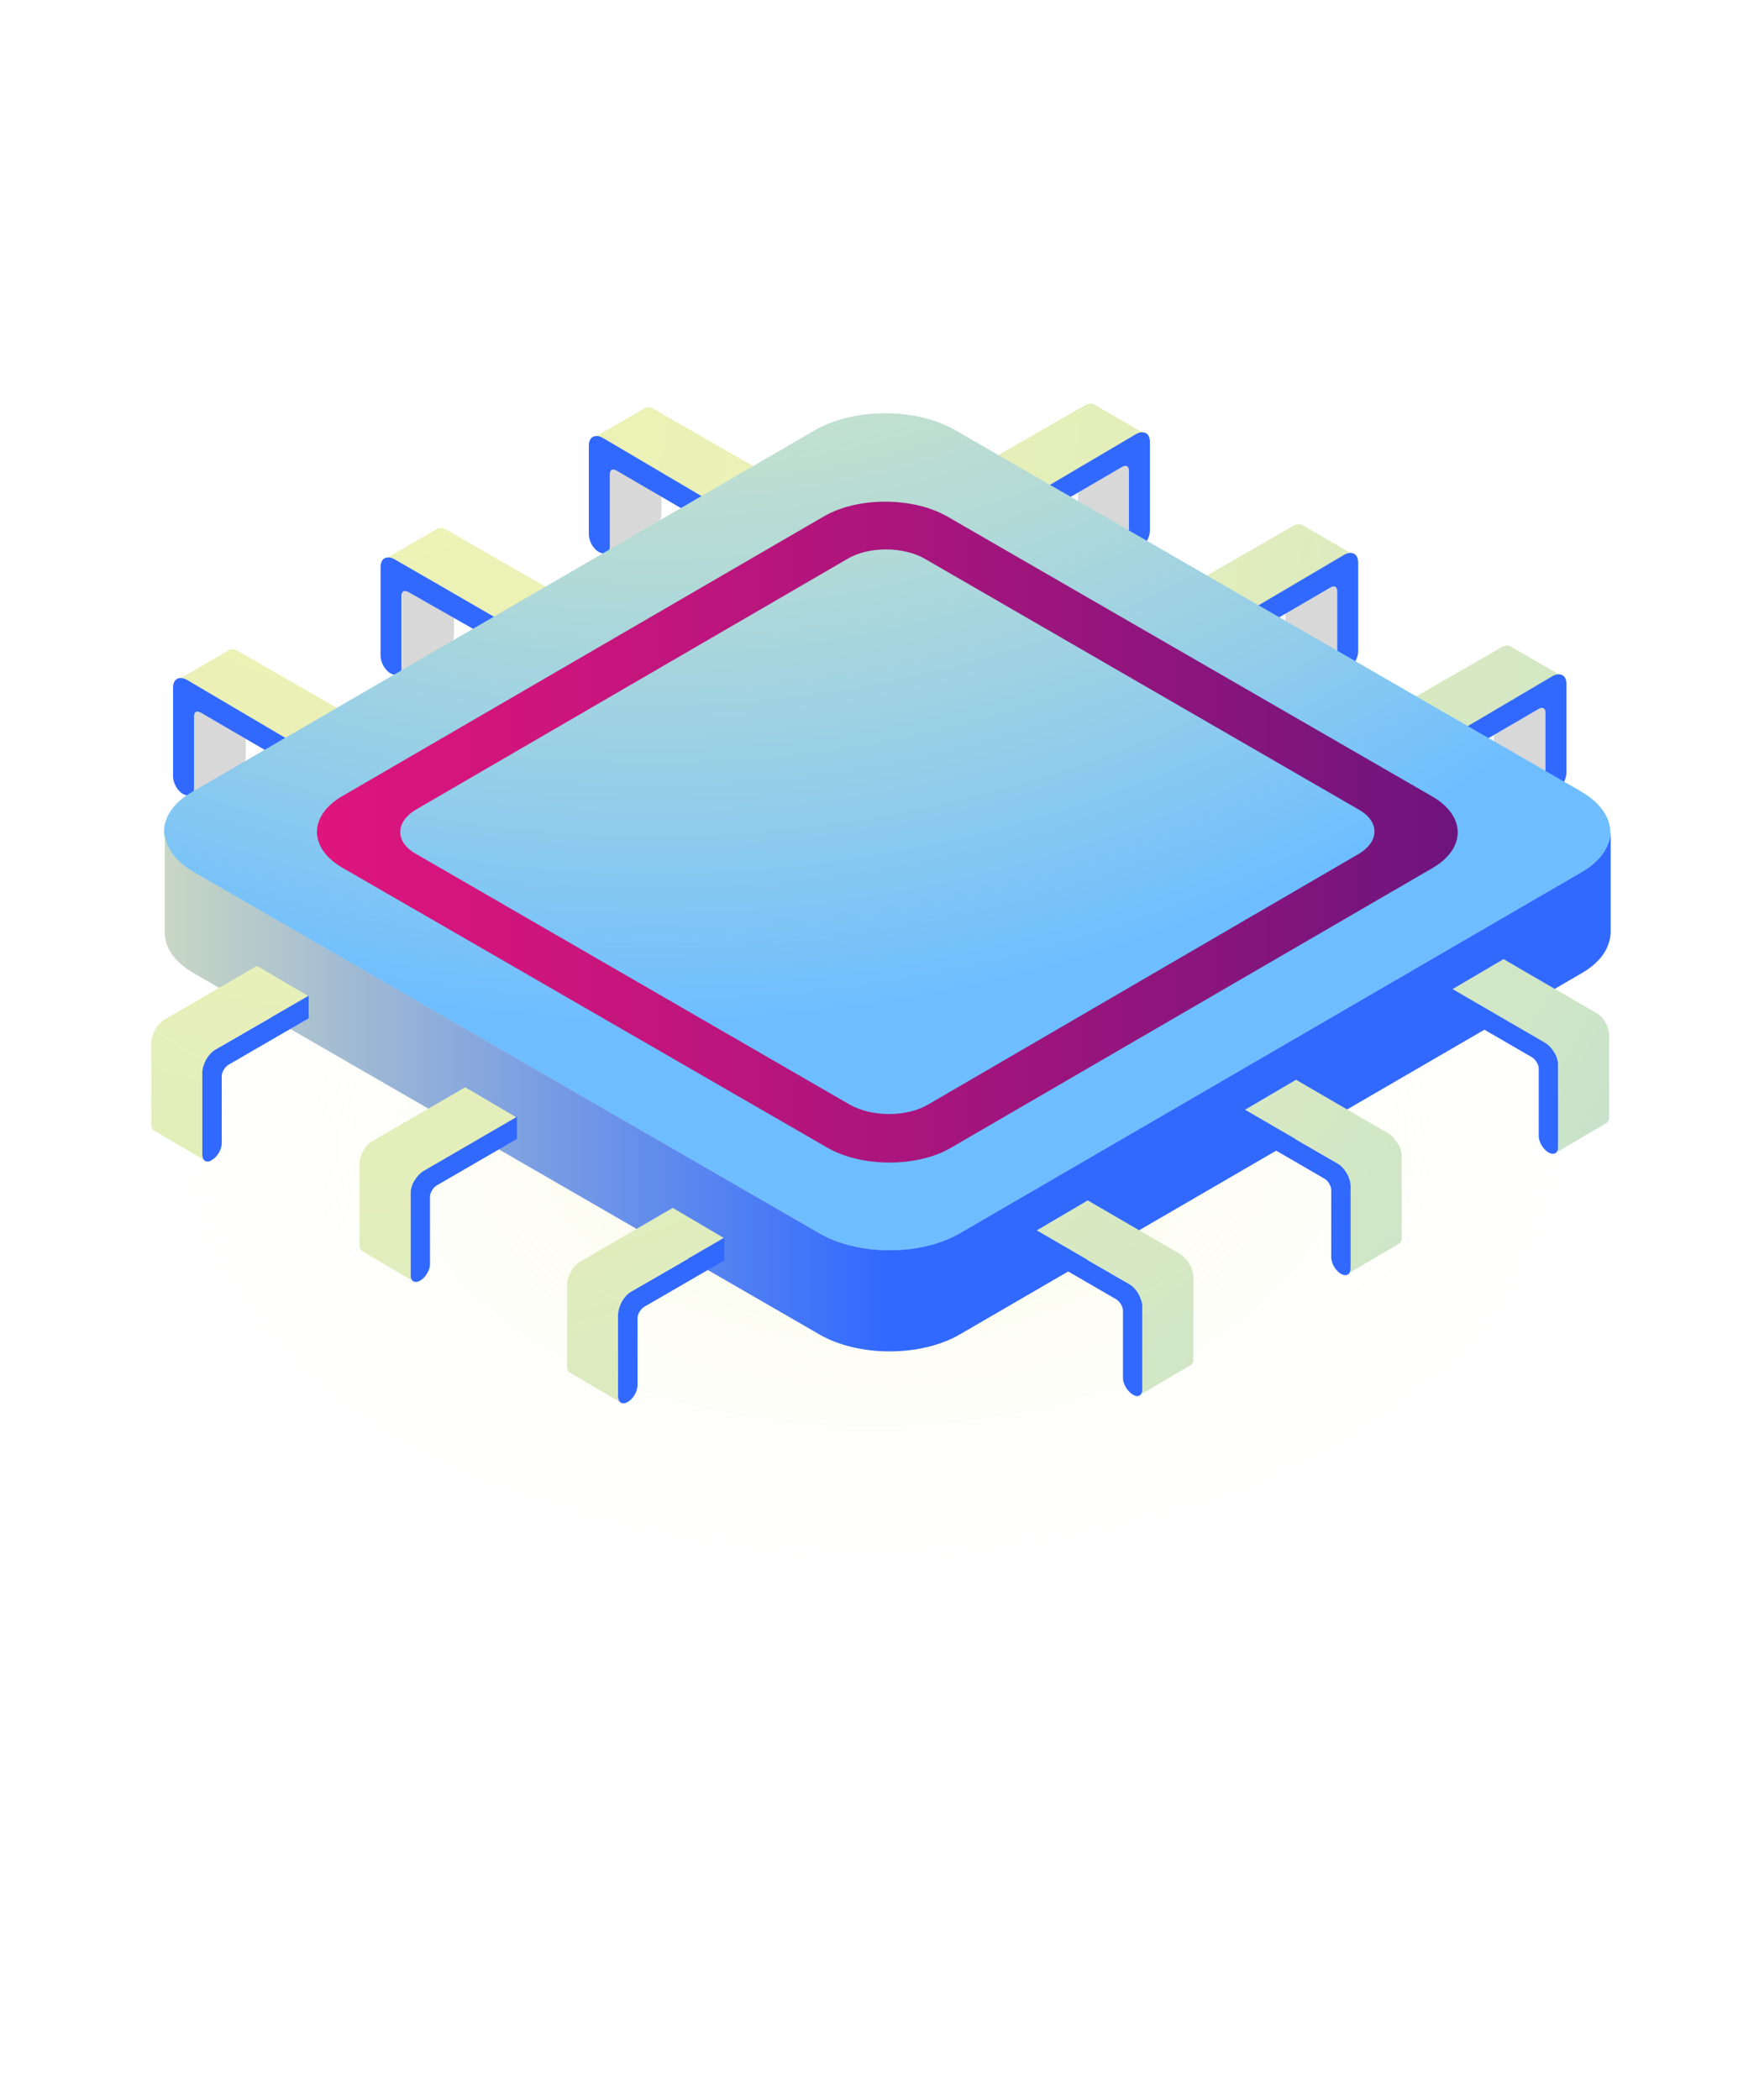 <?xml version="1.0" encoding="utf-8"?>
<!-- Generator: Adobe Illustrator 25.2.1, SVG Export Plug-In . SVG Version: 6.00 Build 0)  -->
<svg version="1.1" id="Layer_2" xmlns="http://www.w3.org/2000/svg" xmlns:xlink="http://www.w3.org/1999/xlink" x="0px" y="0px"
	 viewBox="0 0 232 280.3" style="enable-background:new 0 0 232 280.3;" xml:space="preserve">
<style type="text/css">
	.st0{opacity:0.4;fill:url(#SVGID_1_);}
	.st1{opacity:0.4;fill:url(#SVGID_2_);}
	.st2{opacity:0.4;fill:url(#SVGID_3_);}
	.st3{opacity:0.4;fill:url(#SVGID_4_);}
	.st4{opacity:0.4;fill:url(#SVGID_5_);}
	.st5{opacity:0.4;fill:url(#SVGID_6_);}
	.st6{opacity:0.4;fill:url(#SVGID_7_);}
	.st7{opacity:0.4;fill:url(#SVGID_8_);}
	.st8{opacity:0.4;fill:url(#SVGID_9_);}
	.st9{opacity:0.4;fill:url(#SVGID_10_);}
	.st10{opacity:0.4;fill:url(#SVGID_11_);}
	.st11{opacity:0.4;fill:url(#SVGID_12_);}
	.st12{opacity:0.4;fill:url(#SVGID_13_);}
	.st13{opacity:0.4;fill:url(#SVGID_14_);}
	.st14{opacity:0.4;fill:url(#SVGID_15_);}
	.st15{enable-background:new    ;}
	.st16{fill:url(#SVGID_16_);}
	.st17{fill:url(#SVGID_17_);}
	.st18{fill:url(#SVGID_18_);}
	.st19{fill:#EEF2B5;}
	.st20{fill:url(#SVGID_19_);}
	.st21{fill:url(#SVGID_20_);}
	.st22{fill:url(#SVGID_21_);}
	.st23{opacity:0.23;fill:url(#SVGID_22_);}
	.st24{fill:url(#SVGID_23_);}
	.st25{fill:url(#SVGID_24_);}
	.st26{fill:url(#SVGID_25_);}
	.st27{fill:url(#SVGID_26_);}
	.st28{fill:url(#SVGID_27_);}
	.st29{fill:url(#SVGID_28_);}
	.st30{opacity:0.23;fill:url(#SVGID_29_);}
	.st31{fill:url(#SVGID_30_);}
	.st32{fill:url(#SVGID_31_);}
	.st33{fill:url(#SVGID_32_);}
	.st34{fill:url(#SVGID_33_);}
	.st35{fill:url(#SVGID_34_);}
	.st36{fill:url(#SVGID_35_);}
	.st37{fill:url(#SVGID_36_);}
	.st38{fill:#FFFFFF;}
	.st39{fill:url(#SVGID_37_);}
	.st40{fill:url(#SVGID_38_);}
	.st41{fill:#D8D8D8;}
	.st42{fill:url(#SVGID_39_);}
	.st43{fill:url(#SVGID_40_);}
	.st44{fill:url(#SVGID_41_);}
	.st45{fill:url(#SVGID_42_);}
	.st46{fill:url(#SVGID_43_);}
	.st47{fill:url(#SVGID_44_);}
	.st48{fill:url(#SVGID_45_);}
	.st49{fill:url(#SVGID_46_);}
	.st50{fill:url(#SVGID_47_);}
	.st51{fill:url(#SVGID_48_);}
	.st52{fill:url(#SVGID_49_);}
	.st53{fill:url(#SVGID_50_);}
	.st54{fill:none;}
	.st55{fill:url(#SVGID_51_);}
	.st56{fill:url(#SVGID_52_);}
	.st57{fill:url(#SVGID_53_);}
	.st58{fill:url(#SVGID_54_);}
	.st59{fill:url(#SVGID_55_);}
	.st60{fill:url(#SVGID_56_);}
	.st61{fill:url(#SVGID_57_);}
	.st62{fill:url(#SVGID_58_);}
	.st63{fill:url(#SVGID_59_);}
	.st64{fill:url(#SVGID_60_);}
	.st65{fill:url(#SVGID_61_);}
	.st66{fill:url(#SVGID_62_);}
	.st67{fill:url(#SVGID_63_);}
	.st68{fill:url(#SVGID_64_);}
	.st69{fill:url(#SVGID_65_);}
	.st70{fill:url(#SVGID_66_);}
	.st71{fill:url(#SVGID_67_);}
	.st72{fill:url(#SVGID_68_);}
	.st73{fill:url(#SVGID_69_);}
	.st74{fill:url(#SVGID_70_);}
	.st75{fill:url(#SVGID_71_);}
	.st76{fill:url(#SVGID_72_);}
	.st77{fill:url(#SVGID_73_);}
	.st78{fill:url(#SVGID_74_);}
	.st79{opacity:0.5;}
	.st80{fill:url(#SVGID_75_);}
	.st81{fill:url(#SVGID_76_);}
	.st82{fill:url(#SVGID_77_);}
	.st83{fill:url(#SVGID_78_);}
	.st84{fill:url(#SVGID_79_);}
	.st85{fill:url(#SVGID_80_);}
	.st86{fill:url(#SVGID_81_);}
	.st87{fill:url(#SVGID_82_);}
	.st88{fill:url(#SVGID_83_);}
	.st89{fill:url(#SVGID_84_);}
	.st90{fill:none;stroke:#FFFFFF;stroke-width:2;stroke-miterlimit:10;}
	.st91{fill:url(#SVGID_85_);}
	.st92{fill:url(#SVGID_86_);}
	.st93{fill:#FFDD00;}
	.st94{fill:url(#SVGID_87_);}
	.st95{fill:url(#SVGID_88_);}
	.st96{fill:url(#SVGID_89_);}
	.st97{fill:url(#SVGID_90_);}
	.st98{fill:#F6AF17;}
	.st99{fill:url(#SVGID_91_);}
	.st100{fill:#F1F1F3;}
	.st101{fill:url(#SVGID_92_);}
	.st102{fill:url(#SVGID_93_);}
	.st103{fill:url(#SVGID_94_);}
	.st104{fill:url(#SVGID_95_);}
	.st105{fill:url(#SVGID_96_);}
	.st106{fill:url(#SVGID_97_);}
	.st107{fill:url(#SVGID_98_);}
	.st108{fill:url(#SVGID_99_);}
	.st109{fill:url(#SVGID_100_);}
	.st110{fill:url(#SVGID_101_);}
	.st111{fill:url(#SVGID_102_);}
	.st112{fill:url(#SVGID_103_);}
	.st113{fill:url(#SVGID_104_);}
	.st114{fill:url(#SVGID_105_);}
	.st115{fill:url(#SVGID_106_);}
	.st116{fill:url(#SVGID_107_);}
	.st117{fill:url(#SVGID_108_);}
	.st118{fill:url(#SVGID_109_);}
	.st119{fill:url(#SVGID_110_);}
	.st120{fill:url(#SVGID_111_);}
	.st121{fill:#61A01D;}
	.st122{fill:url(#SVGID_112_);}
	.st123{clip-path:url(#SVGID_114_);enable-background:new    ;}
	.st124{fill:#477513;}
	.st125{fill:#4A7913;}
	.st126{fill:url(#SVGID_115_);}
	.st127{clip-path:url(#SVGID_117_);enable-background:new    ;}
	.st128{fill:#73BD1E;}
	.st129{fill:url(#SVGID_118_);}
	.st130{clip-path:url(#SVGID_120_);enable-background:new    ;}
	.st131{fill:url(#SVGID_121_);}
	.st132{fill:url(#SVGID_122_);}
	.st133{fill:url(#SVGID_123_);}
	.st134{fill:url(#SVGID_124_);}
	.st135{fill:url(#SVGID_125_);}
	.st136{clip-path:url(#SVGID_127_);enable-background:new    ;}
	.st137{fill:#457112;}
	.st138{fill:#436E11;}
	.st139{fill:#3E6510;}
	.st140{fill:url(#SVGID_128_);}
	.st141{fill:url(#SVGID_129_);}
	.st142{clip-path:url(#SVGID_131_);enable-background:new    ;}
	.st143{fill:url(#SVGID_132_);}
	.st144{clip-path:url(#SVGID_134_);enable-background:new    ;}
	.st145{fill:url(#SVGID_135_);}
	.st146{fill:url(#SVGID_136_);}
	.st147{fill:url(#SVGID_137_);}
	.st148{fill:url(#SVGID_138_);}
	.st149{fill:url(#SVGID_139_);}
	.st150{fill:url(#SVGID_140_);}
	.st151{fill:url(#SVGID_141_);}
	.st152{fill:url(#SVGID_142_);}
	.st153{opacity:0.1;fill:#F1F1F3;}
	.st154{fill:url(#SVGID_143_);}
	.st155{fill:url(#SVGID_144_);}
	.st156{fill:url(#SVGID_145_);}
	.st157{fill:url(#SVGID_146_);}
	.st158{fill:url(#SVGID_147_);}
	.st159{fill:url(#SVGID_148_);}
	.st160{fill:url(#SVGID_149_);}
	.st161{fill:url(#SVGID_150_);}
	.st162{fill:url(#SVGID_151_);}
	.st163{fill:url(#SVGID_152_);}
	.st164{fill:url(#SVGID_153_);}
	.st165{fill:url(#SVGID_154_);}
	.st166{fill:url(#SVGID_155_);}
	.st167{fill:url(#SVGID_156_);}
	.st168{fill:url(#SVGID_157_);}
	.st169{fill:url(#SVGID_158_);}
	.st170{fill:url(#SVGID_159_);}
	.st171{fill:url(#SVGID_160_);}
	.st172{fill:url(#SVGID_161_);}
	.st173{fill:url(#SVGID_162_);}
	.st174{fill:url(#SVGID_163_);}
	.st175{fill:url(#SVGID_164_);}
	.st176{opacity:0.5;fill:#00FFFF;}
	.st177{fill:url(#SVGID_165_);}
	.st178{fill:url(#SVGID_166_);}
	.st179{fill:url(#SVGID_167_);}
	.st180{fill:url(#SVGID_168_);}
	.st181{fill:url(#SVGID_169_);}
	.st182{fill:url(#SVGID_170_);}
	.st183{fill:url(#SVGID_171_);}
	.st184{fill:url(#SVGID_172_);}
	.st185{fill:url(#SVGID_173_);}
	.st186{fill:url(#SVGID_174_);}
	.st187{fill:url(#SVGID_175_);}
	.st188{fill:url(#SVGID_176_);}
	.st189{fill:url(#SVGID_177_);}
	.st190{fill:url(#SVGID_178_);}
	.st191{fill:#EB8FF9;}
	.st192{fill:url(#SVGID_179_);}
	.st193{fill:url(#SVGID_180_);}
	.st194{fill:url(#SVGID_181_);}
	.st195{fill:url(#SVGID_182_);}
	.st196{fill:url(#SVGID_183_);}
	.st197{fill:url(#SVGID_184_);}
	.st198{fill:url(#SVGID_185_);}
	.st199{fill:url(#SVGID_186_);}
	.st200{opacity:0.2;fill:#FFFFFF;}
	.st201{fill:url(#SVGID_187_);}
	.st202{fill:url(#SVGID_188_);}
	.st203{fill:url(#SVGID_189_);}
	.st204{fill:url(#SVGID_190_);}
	.st205{fill:url(#SVGID_191_);}
	.st206{fill:url(#SVGID_192_);}
	.st207{fill:url(#SVGID_193_);}
	.st208{fill:url(#SVGID_194_);}
	.st209{opacity:0.4;fill:#FFFFFF;}
	.st210{fill:url(#SVGID_195_);}
	.st211{fill:url(#SVGID_196_);}
	.st212{fill:url(#SVGID_197_);}
	.st213{fill:url(#SVGID_198_);}
	.st214{fill:url(#SVGID_199_);}
	.st215{fill:url(#SVGID_200_);}
	.st216{fill:url(#SVGID_201_);}
	.st217{fill:url(#SVGID_202_);}
	.st218{fill:url(#SVGID_203_);}
	.st219{fill:url(#SVGID_204_);}
	.st220{fill:#00FFFF;}
	.st221{opacity:0.63;}
	.st222{fill:url(#SVGID_205_);}
	.st223{fill:url(#SVGID_206_);}
	.st224{fill:url(#SVGID_207_);}
	.st225{fill:url(#SVGID_208_);}
	.st226{fill:url(#SVGID_209_);}
	.st227{fill:url(#SVGID_210_);}
	.st228{fill:url(#SVGID_211_);}
	.st229{fill:url(#SVGID_212_);}
	.st230{fill:url(#SVGID_213_);}
	.st231{fill:url(#SVGID_214_);}
	.st232{fill:url(#SVGID_215_);}
	.st233{fill:url(#SVGID_216_);}
	.st234{opacity:0.5;fill:#5BBC6F;}
	.st235{opacity:0.5;fill:#EEF2B5;}
	.st236{opacity:0.68;fill:url(#SVGID_217_);}
	.st237{fill:url(#SVGID_218_);}
	.st238{opacity:0.54;fill:url(#SVGID_219_);}
	.st239{fill:url(#SVGID_220_);}
	.st240{fill:url(#SVGID_221_);}
	.st241{fill:url(#SVGID_222_);}
	.st242{fill:url(#SVGID_223_);}
	.st243{fill:url(#SVGID_224_);}
	.st244{fill:url(#SVGID_225_);}
	.st245{fill:url(#SVGID_226_);}
	.st246{fill:url(#SVGID_227_);}
	.st247{fill:url(#SVGID_228_);}
	.st248{fill:url(#SVGID_229_);}
	.st249{fill:url(#SVGID_230_);}
	.st250{fill:url(#SVGID_231_);}
	.st251{fill:url(#SVGID_232_);}
	.st252{fill:url(#SVGID_233_);}
	.st253{fill:url(#SVGID_234_);}
	.st254{fill:url(#SVGID_235_);}
	.st255{fill:url(#SVGID_236_);}
	.st256{fill:url(#SVGID_237_);}
	.st257{fill:url(#SVGID_238_);}
	.st258{fill:url(#SVGID_239_);}
	.st259{fill:url(#SVGID_240_);}
	.st260{fill:url(#SVGID_241_);}
	.st261{fill:url(#SVGID_242_);}
	.st262{fill:url(#SVGID_243_);}
	.st263{fill:url(#SVGID_244_);}
	.st264{fill:url(#SVGID_245_);}
	.st265{fill:url(#SVGID_246_);}
	.st266{fill:url(#SVGID_247_);}
	.st267{fill:url(#SVGID_248_);}
	.st268{fill:url(#SVGID_249_);}
	.st269{fill:url(#SVGID_250_);}
	.st270{fill:url(#SVGID_251_);}
	.st271{fill:url(#SVGID_252_);}
	.st272{fill:url(#SVGID_253_);}
	.st273{fill:url(#SVGID_254_);}
	.st274{fill:url(#SVGID_255_);}
	.st275{fill:url(#SVGID_256_);}
	.st276{fill:url(#SVGID_257_);}
	.st277{fill:url(#SVGID_258_);}
	.st278{fill:url(#SVGID_259_);}
	.st279{fill:url(#SVGID_260_);}
	.st280{fill:url(#SVGID_261_);}
	.st281{fill:url(#SVGID_262_);}
	.st282{fill:url(#SVGID_263_);}
	.st283{fill:url(#SVGID_264_);}
	.st284{fill:#0A8074;}
	.st285{fill:#232323;}
	.st286{fill:url(#SVGID_265_);}
	.st287{fill:url(#SVGID_266_);}
	.st288{fill:url(#SVGID_267_);}
	.st289{fill:url(#SVGID_268_);}
	.st290{fill:url(#SVGID_269_);}
	.st291{fill:url(#SVGID_270_);}
	.st292{fill:url(#SVGID_271_);}
	.st293{fill:url(#SVGID_272_);}
	.st294{fill:url(#SVGID_273_);}
	.st295{fill:url(#SVGID_274_);}
	.st296{fill:url(#SVGID_275_);}
	.st297{fill:url(#SVGID_276_);}
	.st298{fill:url(#SVGID_277_);}
	.st299{fill:#0D0D0D;}
	.st300{fill:url(#SVGID_278_);}
	.st301{fill:url(#SVGID_279_);}
	.st302{fill:url(#SVGID_280_);}
	.st303{fill:url(#SVGID_281_);}
	.st304{fill:url(#SVGID_282_);}
	.st305{fill:url(#SVGID_283_);}
	.st306{fill:url(#SVGID_284_);}
	.st307{fill:url(#SVGID_285_);}
	.st308{fill:url(#SVGID_286_);}
	.st309{fill:url(#SVGID_287_);}
	.st310{fill:url(#SVGID_288_);}
	.st311{fill:url(#SVGID_289_);}
	.st312{fill:url(#SVGID_290_);}
	.st313{fill:url(#SVGID_291_);}
	.st314{fill:url(#SVGID_292_);}
	.st315{fill:url(#SVGID_293_);}
	.st316{fill:url(#SVGID_294_);}
	.st317{fill:url(#SVGID_295_);}
	.st318{opacity:0.68;fill:url(#SVGID_296_);}
	.st319{fill:url(#SVGID_297_);}
	.st320{fill:url(#SVGID_298_);}
	.st321{fill:url(#SVGID_299_);}
	.st322{fill:url(#SVGID_300_);}
	.st323{fill:url(#SVGID_301_);}
	.st324{fill:url(#SVGID_302_);}
	.st325{fill:url(#SVGID_303_);}
	.st326{fill:url(#SVGID_304_);}
	.st327{fill:url(#SVGID_305_);}
	.st328{fill:url(#SVGID_306_);}
	.st329{fill:url(#SVGID_307_);}
	.st330{fill:url(#SVGID_308_);}
	.st331{fill:url(#SVGID_309_);}
	.st332{fill:url(#SVGID_310_);}
	.st333{fill:url(#SVGID_311_);}
	.st334{fill:url(#SVGID_312_);}
	.st335{fill:url(#SVGID_313_);}
	.st336{fill:url(#SVGID_314_);}
	.st337{fill:url(#SVGID_315_);}
	.st338{fill:url(#SVGID_316_);}
	.st339{fill:url(#SVGID_317_);}
	.st340{fill:url(#SVGID_318_);}
	.st341{fill:url(#SVGID_319_);}
	.st342{fill:url(#SVGID_320_);}
	.st343{fill:url(#SVGID_321_);}
	.st344{fill:url(#SVGID_322_);}
	.st345{fill:url(#SVGID_323_);}
	.st346{fill:url(#SVGID_324_);}
	.st347{fill:url(#SVGID_325_);}
	.st348{fill:url(#SVGID_326_);}
	.st349{fill:url(#SVGID_327_);}
	.st350{fill:url(#SVGID_328_);}
	.st351{fill:url(#SVGID_329_);}
	.st352{fill:url(#SVGID_330_);}
	.st353{fill:url(#SVGID_331_);}
	.st354{fill:url(#SVGID_332_);}
	.st355{fill:url(#SVGID_333_);}
	.st356{fill:url(#SVGID_334_);}
	.st357{fill:url(#SVGID_335_);}
	.st358{fill:url(#SVGID_336_);}
	.st359{fill:url(#SVGID_337_);}
	.st360{fill:url(#SVGID_338_);}
	.st361{fill:url(#SVGID_339_);}
	.st362{fill:url(#SVGID_340_);}
	.st363{fill:url(#SVGID_341_);}
	.st364{fill:url(#SVGID_342_);}
	.st365{fill:url(#SVGID_343_);}
	.st366{fill:url(#SVGID_344_);}
	.st367{opacity:0.4;fill:url(#SVGID_345_);}
	.st368{fill:url(#XMLID_6_);}
	.st369{fill:url(#XMLID_21_);}
	.st370{fill:url(#XMLID_22_);}
	.st371{fill:#FFEECC;}
	.st372{fill:url(#XMLID_23_);}
	.st373{fill:url(#XMLID_24_);}
	.st374{fill:url(#SVGID_346_);}
	.st375{fill:url(#XMLID_25_);}
	.st376{fill:url(#XMLID_26_);}
	.st377{fill:url(#XMLID_27_);}
	.st378{fill:url(#XMLID_28_);}
	.st379{fill:url(#XMLID_29_);}
	.st380{fill:url(#SVGID_347_);}
	.st381{opacity:0.4;fill:url(#SVGID_348_);}
	.st382{opacity:0.4;fill:url(#SVGID_349_);}
	.st383{fill:url(#SVGID_350_);}
	.st384{fill:url(#SVGID_351_);}
	.st385{fill:#77D6FC;}
	.st386{fill:url(#SVGID_352_);}
	.st387{opacity:5.000000e-02;fill:#F1F1F3;}
	.st388{fill:url(#SVGID_353_);}
	.st389{fill:url(#SVGID_354_);}
	.st390{fill:url(#SVGID_355_);}
	.st391{fill:url(#SVGID_356_);}
	.st392{opacity:0.5;fill:#5BC8FF;}
	.st393{fill:#9DE5FC;}
	.st394{opacity:0.7;fill:#3DBDFC;}
	.st395{fill:url(#SVGID_357_);}
	.st396{fill:url(#SVGID_358_);}
	.st397{fill:url(#SVGID_359_);}
	.st398{fill:#EAEAEC;}
	.st399{fill:#5A6268;}
	.st400{fill:url(#SVGID_360_);}
	.st401{fill:url(#SVGID_361_);}
	.st402{fill:url(#SVGID_362_);}
	.st403{fill:url(#SVGID_363_);}
	.st404{fill:url(#SVGID_364_);}
	.st405{fill:url(#SVGID_365_);}
	.st406{fill:url(#SVGID_366_);}
	.st407{opacity:0.5;fill:#FFFFFF;}
	.st408{fill:url(#SVGID_367_);}
	.st409{fill:url(#SVGID_368_);}
	.st410{fill:url(#SVGID_369_);}
	.st411{fill:url(#SVGID_370_);}
	.st412{fill:url(#SVGID_371_);}
	.st413{fill:url(#SVGID_372_);}
	.st414{fill:url(#SVGID_373_);}
	.st415{fill:url(#SVGID_374_);}
	.st416{fill:url(#SVGID_375_);}
	.st417{fill:url(#SVGID_376_);}
	.st418{fill:url(#SVGID_377_);}
	.st419{fill:url(#SVGID_378_);}
	.st420{fill:url(#SVGID_379_);}
	.st421{fill:url(#SVGID_380_);}
	.st422{fill:url(#SVGID_381_);}
	.st423{fill:url(#SVGID_382_);}
	.st424{fill:url(#SVGID_383_);}
	.st425{fill:url(#SVGID_384_);}
	.st426{fill:url(#SVGID_385_);}
	.st427{fill:url(#SVGID_386_);}
	.st428{fill:url(#SVGID_387_);}
	.st429{fill:url(#SVGID_388_);}
	.st430{fill:url(#SVGID_389_);}
	.st431{fill:url(#SVGID_390_);}
	.st432{fill:url(#SVGID_391_);}
	.st433{fill:url(#SVGID_392_);}
	.st434{fill:url(#SVGID_393_);}
	.st435{fill:url(#SVGID_394_);}
	.st436{fill:url(#SVGID_395_);}
	.st437{fill:url(#SVGID_396_);}
	.st438{fill:url(#SVGID_397_);}
	.st439{fill:url(#SVGID_398_);}
	.st440{fill:url(#SVGID_399_);}
	.st441{fill:url(#SVGID_400_);}
	.st442{fill:url(#SVGID_401_);}
	.st443{fill:url(#SVGID_402_);}
	.st444{fill:url(#SVGID_403_);}
	.st445{fill:url(#SVGID_404_);}
	.st446{clip-path:url(#SVGID_406_);}
	.st447{fill:url(#SVGID_407_);}
	.st448{fill:url(#SVGID_408_);}
	.st449{fill:url(#SVGID_409_);}
	.st450{fill:url(#SVGID_410_);}
	.st451{filter:url(#Adobe_OpacityMaskFilter);}
	.st452{opacity:0.75;mask:url(#SVGID_411_);}
	.st453{fill:url(#SVGID_412_);}
	.st454{fill:url(#SVGID_413_);}
	.st455{fill:url(#SVGID_414_);}
	.st456{clip-path:url(#SVGID_406_);fill:url(#SVGID_415_);}
	.st457{fill:url(#SVGID_416_);}
	.st458{fill:url(#SVGID_417_);}
	.st459{fill:url(#SVGID_418_);}
	.st460{fill:url(#SVGID_419_);}
	.st461{fill:url(#SVGID_420_);}
</style>
<radialGradient id="SVGID_1_" cx="1463.348" cy="-1316.974" r="19.812" gradientTransform="matrix(5.165 0 0 3.092 -7441.771 4224.955)" gradientUnits="userSpaceOnUse">
	<stop  offset="0" style="stop-color:#EEF2B5"/>
	<stop  offset="0.211" style="stop-color:#F0F4BE;stop-opacity:0.789"/>
	<stop  offset="0.555" style="stop-color:#F6F8D6;stop-opacity:0.445"/>
	<stop  offset="0.987" style="stop-color:#FFFFFE;stop-opacity:1.342875e-02"/>
	<stop  offset="1" style="stop-color:#FFFFFF;stop-opacity:0"/>
</radialGradient>
<ellipse class="st0" cx="116.9" cy="152.8" rx="102.3" ry="61.3"/>
<g>
	<g>
		<g>
			<g>
				<path class="st41" d="M143.9,58.5c0-0.1-0.1-0.2-0.2-0.2l6.9,4c0.1,0,0.1,0.1,0.2,0.2c0,0,0,0,0,0.1l0,0c0,0,0,0,0,0
					c0,0,0,0,0,0c0,0,0,0,0,0c0,0,0,0,0,0c0,0,0,0,0,0c0,0,0,0,0,0c0,0,0,0,0,0c0,0,0,0,0,0c0,0,0,0,0,0v0l0,9.6
					c0,0.4,0.2,0.7,0.4,0.9l-6.9-4c-0.2-0.1-0.4-0.5-0.4-0.9l0-9.6C143.9,58.7,143.9,58.6,143.9,58.5L143.9,58.5z"/>
				<g>
					<polygon class="st41" points="138.3,65.8 131.5,61.8 131.5,65 138.4,69 					"/>
				</g>
				<radialGradient id="SVGID_2_" cx="48.378" cy="50.799" r="446.839" gradientUnits="userSpaceOnUse">
					<stop  offset="0" style="stop-color:#EEF2B5"/>
					<stop  offset="0.148" style="stop-color:#EAF1B7"/>
					<stop  offset="0.282" style="stop-color:#DFECBD"/>
					<stop  offset="0.41" style="stop-color:#CDE5C8"/>
					<stop  offset="0.535" style="stop-color:#B3DAD7"/>
					<stop  offset="0.657" style="stop-color:#92CDEA"/>
					<stop  offset="0.765" style="stop-color:#6EBEFF"/>
				</radialGradient>
				<path style="fill:url(#SVGID_2_);" d="M144.8,54.1c0.5-0.3,1-0.3,1.3-0.1l6.9,4c-0.3-0.2-0.8-0.2-1.3,0.1l-13.4,7.7l-6.9-4
					L144.8,54.1z"/>
				<g>
					<linearGradient id="SVGID_3_" gradientUnits="userSpaceOnUse" x1="124.319" y1="13.787" x2="129.608" y2="26.018">
						<stop  offset="0" style="stop-color:#EEF2B5"/>
						<stop  offset="1" style="stop-color:#3169FF"/>
					</linearGradient>
					<path style="fill:url(#SVGID_3_);" d="M138.3,65.8l0,3.2l11.5-6.7c0.5-0.3,0.9-0.1,0.9,0.5l0,9.6c0,0.9,0.6,1.2,1.4,0.8
						c0.8-0.4,1.4-1.5,1.4-2.4l0-11.8c0-1.2-0.8-1.6-1.8-1.1L138.3,65.8z"/>
				</g>
			</g>
			<g>
				<path class="st41" d="M171.6,74.6c0-0.1-0.1-0.2-0.2-0.2l6.9,4c0.1,0,0.1,0.1,0.2,0.2c0,0,0,0,0,0.1c0,0,0,0,0,0l0,0
					c0,0,0,0,0,0c0,0,0,0,0,0c0,0,0,0,0,0c0,0,0,0,0,0c0,0,0,0,0,0c0,0,0,0,0,0c0,0,0,0,0,0c0,0,0,0,0,0v0l0,9.6
					c0,0.4,0.2,0.7,0.4,0.9l-6.9-4c-0.2-0.1-0.4-0.5-0.4-0.9l0-9.6C171.7,74.8,171.7,74.7,171.6,74.6L171.6,74.6z"/>
				<g>
					<polygon class="st41" points="166.1,81.9 159.2,77.9 159.3,81.1 166.1,85.1 					"/>
				</g>
				<radialGradient id="SVGID_4_" cx="48.378" cy="50.799" r="446.839" gradientUnits="userSpaceOnUse">
					<stop  offset="0" style="stop-color:#EEF2B5"/>
					<stop  offset="0.148" style="stop-color:#EAF1B7"/>
					<stop  offset="0.282" style="stop-color:#DFECBD"/>
					<stop  offset="0.41" style="stop-color:#CDE5C8"/>
					<stop  offset="0.535" style="stop-color:#B3DAD7"/>
					<stop  offset="0.657" style="stop-color:#92CDEA"/>
					<stop  offset="0.765" style="stop-color:#6EBEFF"/>
				</radialGradient>
				<path style="fill:url(#SVGID_4_);" d="M172.6,70.2c0.5-0.3,1-0.3,1.3-0.1l6.9,4c-0.3-0.2-0.8-0.2-1.3,0.1l-13.4,7.7l-6.9-4
					L172.6,70.2z"/>
				<g>
					<linearGradient id="SVGID_5_" gradientUnits="userSpaceOnUse" x1="141.834" y1="6.213" x2="147.123" y2="18.444">
						<stop  offset="0" style="stop-color:#EEF2B5"/>
						<stop  offset="1" style="stop-color:#3169FF"/>
					</linearGradient>
					<path style="fill:url(#SVGID_5_);" d="M166.1,81.9l0,3.2l11.5-6.7c0.5-0.3,0.9-0.1,0.9,0.5l0,9.6c0,0.9,0.6,1.2,1.4,0.8
						c0.8-0.4,1.4-1.5,1.4-2.4l0-11.8c0-1.2-0.8-1.6-1.8-1.1L166.1,81.9z"/>
				</g>
			</g>
			<g>
				<path class="st41" d="M199.4,90.7c0-0.1-0.1-0.2-0.2-0.2l6.9,4c0.1,0,0.1,0.1,0.2,0.2c0,0,0,0,0,0.1l0,0c0,0,0,0,0,0
					c0,0,0,0,0,0c0,0,0,0,0,0c0,0,0,0,0,0c0,0,0,0,0,0c0,0,0,0,0,0c0,0,0,0,0,0c0,0,0,0,0,0c0,0,0,0,0,0c0,0,0,0,0,0l0,9.6
					c0,0.4,0.2,0.7,0.4,0.9l-6.9-4c-0.2-0.1-0.4-0.5-0.4-0.9l0-9.6C199.5,91,199.4,90.8,199.4,90.7
					C199.4,90.7,199.4,90.7,199.4,90.7z"/>
				<g>
					<polygon class="st41" points="193.9,98.1 187,94.1 187,97.2 193.9,101.2 					"/>
				</g>
				<radialGradient id="SVGID_6_" cx="48.378" cy="50.799" r="446.839" gradientUnits="userSpaceOnUse">
					<stop  offset="0" style="stop-color:#EEF2B5"/>
					<stop  offset="0.148" style="stop-color:#EAF1B7"/>
					<stop  offset="0.282" style="stop-color:#DFECBD"/>
					<stop  offset="0.41" style="stop-color:#CDE5C8"/>
					<stop  offset="0.535" style="stop-color:#B3DAD7"/>
					<stop  offset="0.657" style="stop-color:#92CDEA"/>
					<stop  offset="0.765" style="stop-color:#6EBEFF"/>
				</radialGradient>
				<path style="fill:url(#SVGID_6_);" d="M200.4,86.4c0.5-0.3,1-0.3,1.3-0.1l6.9,4c-0.3-0.2-0.8-0.2-1.3,0.1l-13.4,7.7l-6.9-4
					L200.4,86.4z"/>
				<g>
					<linearGradient id="SVGID_7_" gradientUnits="userSpaceOnUse" x1="159.349" y1="-1.362" x2="164.638" y2="10.87">
						<stop  offset="0" style="stop-color:#EEF2B5"/>
						<stop  offset="1" style="stop-color:#3169FF"/>
					</linearGradient>
					<path style="fill:url(#SVGID_7_);" d="M193.9,98.1l0,3.2l11.5-6.7c0.5-0.3,0.9-0.1,0.9,0.5l0,9.6c0,0.9,0.6,1.2,1.4,0.8
						c0.8-0.4,1.4-1.5,1.4-2.4l0-11.8c0-1.2-0.8-1.6-1.8-1.1L193.9,98.1z"/>
				</g>
			</g>
		</g>
		<g>
			<g>
				<path class="st41" d="M88.3,59c0-0.1,0.1-0.2,0.2-0.2l-6.9,4c-0.1,0-0.1,0.1-0.2,0.2c0,0,0,0,0,0.1c0,0,0,0,0,0c0,0,0,0,0,0
					c0,0,0,0,0,0c0,0,0,0,0,0c0,0,0,0,0,0c0,0,0,0,0,0c0,0,0,0,0,0c0,0,0,0,0,0c0,0,0,0,0,0c0,0,0,0,0,0c0,0,0,0,0,0l0,9.6
					c0,0.4-0.2,0.7-0.4,0.9l6.9-4c0.2-0.1,0.4-0.5,0.4-0.9l0-9.6C88.3,59.2,88.3,59.1,88.3,59L88.3,59z"/>
				<g>
					<polygon class="st41" points="93.8,66.3 100.7,62.3 100.7,65.5 93.8,69.5 					"/>
				</g>
				<radialGradient id="SVGID_8_" cx="48.378" cy="50.799" r="446.839" gradientUnits="userSpaceOnUse">
					<stop  offset="0" style="stop-color:#EEF2B5"/>
					<stop  offset="0.148" style="stop-color:#EAF1B7"/>
					<stop  offset="0.282" style="stop-color:#DFECBD"/>
					<stop  offset="0.41" style="stop-color:#CDE5C8"/>
					<stop  offset="0.535" style="stop-color:#B3DAD7"/>
					<stop  offset="0.657" style="stop-color:#92CDEA"/>
					<stop  offset="0.765" style="stop-color:#6EBEFF"/>
				</radialGradient>
				<path style="fill:url(#SVGID_8_);" d="M87.3,54.6c-0.5-0.3-1-0.3-1.3-0.1l-6.9,4c0.3-0.2,0.8-0.2,1.3,0.1l13.4,7.7l6.9-4
					L87.3,54.6z"/>
				<g>
					<linearGradient id="SVGID_9_" gradientUnits="userSpaceOnUse" x1="72.068" y1="36.382" x2="77.357" y2="48.614">
						<stop  offset="0" style="stop-color:#EEF2B5"/>
						<stop  offset="1" style="stop-color:#3169FF"/>
					</linearGradient>
					<path style="fill:url(#SVGID_9_);" d="M93.8,66.3l0,3.2l-11.5-6.7c-0.5-0.3-0.9-0.1-0.9,0.5l0,9.6c0,0.9-0.6,1.2-1.4,0.8
						c-0.8-0.4-1.4-1.5-1.4-2.4l0-11.8c0-1.2,0.8-1.6,1.8-1.1L93.8,66.3z"/>
				</g>
			</g>
			<g>
				<path class="st41" d="M60.6,75.1c0-0.1,0.1-0.2,0.2-0.2l-6.9,4c-0.1,0-0.1,0.1-0.2,0.2c0,0,0,0,0,0.1c0,0,0,0,0,0c0,0,0,0,0,0
					c0,0,0,0,0,0c0,0,0,0,0,0c0,0,0,0,0,0c0,0,0,0,0,0c0,0,0,0,0,0c0,0,0,0,0,0c0,0,0,0,0,0s0,0,0,0v0l0,9.6c0,0.4-0.2,0.7-0.4,0.9
					l6.9-4c0.2-0.1,0.4-0.5,0.4-0.9l0-9.6C60.5,75.3,60.5,75.2,60.6,75.1C60.6,75.1,60.6,75.1,60.6,75.1z"/>
				<g>
					<polygon class="st41" points="66.1,82.4 72.9,78.4 72.9,81.6 66,85.6 					"/>
				</g>
				<radialGradient id="SVGID_10_" cx="48.378" cy="50.799" r="446.839" gradientUnits="userSpaceOnUse">
					<stop  offset="0" style="stop-color:#EEF2B5"/>
					<stop  offset="0.148" style="stop-color:#EAF1B7"/>
					<stop  offset="0.282" style="stop-color:#DFECBD"/>
					<stop  offset="0.41" style="stop-color:#CDE5C8"/>
					<stop  offset="0.535" style="stop-color:#B3DAD7"/>
					<stop  offset="0.657" style="stop-color:#92CDEA"/>
					<stop  offset="0.765" style="stop-color:#6EBEFF"/>
				</radialGradient>
				<path style="fill:url(#SVGID_10_);" d="M59.6,70.7c-0.5-0.3-1-0.3-1.3-0.1l-6.9,4c0.3-0.2,0.8-0.2,1.3,0.1l13.4,7.7l6.9-4
					L59.6,70.7z"/>
				<g>
					<linearGradient id="SVGID_11_" gradientUnits="userSpaceOnUse" x1="42.788" y1="49.043" x2="48.078" y2="61.275">
						<stop  offset="0" style="stop-color:#EEF2B5"/>
						<stop  offset="1" style="stop-color:#3169FF"/>
					</linearGradient>
					<path style="fill:url(#SVGID_11_);" d="M66.1,82.4l0,3.2L54.5,79c-0.5-0.3-0.9-0.1-0.9,0.5l0,9.6c0,0.9-0.6,1.2-1.4,0.8
						c-0.8-0.4-1.4-1.5-1.4-2.4l0-11.8c0-1.2,0.8-1.6,1.8-1.1L66.1,82.4z"/>
				</g>
			</g>
			<g>
				<path class="st41" d="M32.8,91.3c0-0.1,0.1-0.2,0.2-0.2l-6.9,4c-0.1,0-0.1,0.1-0.2,0.2c0,0,0,0,0,0.1c0,0,0,0,0,0l0,0
					c0,0,0,0,0,0c0,0,0,0,0,0c0,0,0,0,0,0c0,0,0,0,0,0c0,0,0,0,0,0c0,0,0,0,0,0c0,0,0,0,0,0c0,0,0,0,0,0v0l0,9.6
					c0,0.4-0.2,0.7-0.4,0.9l6.9-4c0.2-0.1,0.4-0.5,0.4-0.9l0-9.6C32.7,91.5,32.7,91.4,32.8,91.3L32.8,91.3z"/>
				<g>
					<polygon class="st41" points="38.3,98.6 45.2,94.6 45.2,97.8 38.3,101.8 					"/>
				</g>
				<radialGradient id="SVGID_12_" cx="48.378" cy="50.799" r="446.839" gradientUnits="userSpaceOnUse">
					<stop  offset="0" style="stop-color:#EEF2B5"/>
					<stop  offset="0.148" style="stop-color:#EAF1B7"/>
					<stop  offset="0.282" style="stop-color:#DFECBD"/>
					<stop  offset="0.41" style="stop-color:#CDE5C8"/>
					<stop  offset="0.535" style="stop-color:#B3DAD7"/>
					<stop  offset="0.657" style="stop-color:#92CDEA"/>
					<stop  offset="0.765" style="stop-color:#6EBEFF"/>
				</radialGradient>
				<path style="fill:url(#SVGID_12_);" d="M31.8,86.9c-0.5-0.3-1-0.3-1.3-0.1l-6.9,4c0.3-0.2,0.8-0.2,1.3,0.1l13.4,7.7l6.9-4
					L31.8,86.9z"/>
				<g>
					<linearGradient id="SVGID_13_" gradientUnits="userSpaceOnUse" x1="13.509" y1="61.704" x2="18.799" y2="73.936">
						<stop  offset="0" style="stop-color:#EEF2B5"/>
						<stop  offset="1" style="stop-color:#3169FF"/>
					</linearGradient>
					<path style="fill:url(#SVGID_13_);" d="M38.3,98.6l0,3.2l-11.5-6.7c-0.5-0.3-0.9-0.1-0.9,0.5l0,9.6c0,0.9-0.6,1.2-1.4,0.8
						c-0.8-0.4-1.4-1.5-1.4-2.4l0-11.8c0-1.2,0.8-1.6,1.8-1.1L38.3,98.6z"/>
				</g>
			</g>
		</g>
	</g>
	<g>
		<g class="st15">
			<path class="st54" d="M30.3,129.3l0-13.5c0,2,1.3,3.9,3.9,5.4l0,13.5C31.6,133.2,30.3,131.2,30.3,129.3z"/>
		</g>
	</g>
	<radialGradient id="SVGID_14_" cx="87.222" cy="-63.916" r="261.812" gradientUnits="userSpaceOnUse">
		<stop  offset="0" style="stop-color:#EEF2B5"/>
		<stop  offset="0.148" style="stop-color:#EAF1B7"/>
		<stop  offset="0.282" style="stop-color:#DFECBD"/>
		<stop  offset="0.41" style="stop-color:#CDE5C8"/>
		<stop  offset="0.535" style="stop-color:#B3DAD7"/>
		<stop  offset="0.657" style="stop-color:#92CDEA"/>
		<stop  offset="0.765" style="stop-color:#6EBEFF"/>
	</radialGradient>
	<path style="fill:url(#SVGID_14_);" d="M211.1,116.4l-83,48.2c-5.2,3-13.5,3-18.7,0l-83.6-48.2c-5.2-3-5.2-7.9,0-10.8l83-48.2
		c5.2-3,13.5-3,18.7,0l83.5,48.2C216.2,108.6,216.3,113.4,211.1,116.4z"/>
	<linearGradient id="SVGID_15_" gradientUnits="userSpaceOnUse" x1="42.355" y1="111.014" x2="194.603" y2="111.014">
		<stop  offset="0" style="stop-color:#DE157D"/>
		<stop  offset="0.198" style="stop-color:#CD157D"/>
		<stop  offset="0.591" style="stop-color:#A1157D"/>
		<stop  offset="1" style="stop-color:#6D157D"/>
	</linearGradient>
	<path style="fill:url(#SVGID_15_);" d="M191.2,106.3c4.5,2.6,4.5,6.9,0.1,9.5l-64.4,37.4c-4.5,2.6-11.8,2.6-16.4,0l-64.8-37.4
		c-4.5-2.6-4.5-6.9-0.1-9.5l64.4-37.4c4.5-2.6,11.8-2.6,16.4,0L191.2,106.3z M123.9,147.4l57.4-33.4c2.9-1.7,2.9-4.4,0-6l-57.8-33.4
		c-2.9-1.7-7.6-1.7-10.4,0L55.6,108c-2.9,1.7-2.9,4.4,0,6l57.8,33.4C116.4,149.1,121,149.1,123.9,147.4"/>
	<linearGradient id="SVGID_16_" gradientUnits="userSpaceOnUse" x1="-2.037" y1="145.674" x2="118.307" y2="145.674">
		<stop  offset="0" style="stop-color:#EEF2B5"/>
		<stop  offset="1" style="stop-color:#3169FF"/>
	</linearGradient>
	<path class="st16" d="M211.1,116.4l-83,48.2c-5.2,3-13.5,3-18.7,0l-83.5-48.2c-2.6-1.5-3.9-3.5-3.9-5.4l0,13.5c0,2,1.3,3.9,3.9,5.4
		l83.5,48.2c5.2,3,13.5,3,18.7,0l83-48.2c2.6-1.5,3.8-3.4,3.9-5.4l0-13.5C214.9,113,213.7,114.9,211.1,116.4z"/>
	<g>
		<g>
			<g>
				<linearGradient id="SVGID_17_" gradientUnits="userSpaceOnUse" x1="143.567" y1="5.463" x2="148.857" y2="17.695">
					<stop  offset="0" style="stop-color:#EEF2B5"/>
					<stop  offset="1" style="stop-color:#3169FF"/>
				</linearGradient>
				<path class="st17" d="M206.3,139.1c0.9,0.5,1.7,1.9,1.7,3l0,11c0,0.8-0.6,1.1-1.3,0.7c-0.7-0.4-1.3-1.4-1.3-2.2l0-9
					c0-0.5-0.4-1.2-0.9-1.5l-10.7-6.2l0-3L206.3,139.1z"/>
			</g>
			<g>
				<radialGradient id="SVGID_18_" cx="48.378" cy="50.799" r="446.839" gradientUnits="userSpaceOnUse">
					<stop  offset="0" style="stop-color:#EEF2B5"/>
					<stop  offset="0.148" style="stop-color:#EAF1B7"/>
					<stop  offset="0.282" style="stop-color:#DFECBD"/>
					<stop  offset="0.41" style="stop-color:#CDE5C8"/>
					<stop  offset="0.535" style="stop-color:#B3DAD7"/>
					<stop  offset="0.657" style="stop-color:#92CDEA"/>
					<stop  offset="0.765" style="stop-color:#6EBEFF"/>
				</radialGradient>
				<path class="st18" d="M213.1,135.2l-12.4-7.2l-6.8,4l12.4,7.2c0.5,0.3,1,0.9,1.3,1.5l6.8-4C214.1,136,213.7,135.5,213.1,135.2z"
					/>
				<radialGradient id="SVGID_19_" cx="48.378" cy="50.799" r="446.839" gradientUnits="userSpaceOnUse">
					<stop  offset="0" style="stop-color:#EEF2B5"/>
					<stop  offset="0.148" style="stop-color:#EAF1B7"/>
					<stop  offset="0.282" style="stop-color:#DFECBD"/>
					<stop  offset="0.41" style="stop-color:#CDE5C8"/>
					<stop  offset="0.535" style="stop-color:#B3DAD7"/>
					<stop  offset="0.657" style="stop-color:#92CDEA"/>
					<stop  offset="0.765" style="stop-color:#6EBEFF"/>
				</radialGradient>
				<path class="st20" d="M207.6,140.6c0.2,0.5,0.4,1,0.4,1.5l0,11c0,0.4-0.1,0.7-0.4,0.8l6.8-4c0.2-0.1,0.4-0.4,0.4-0.8l0-11
					c0-0.5-0.2-1-0.4-1.5L207.6,140.6z"/>
			</g>
		</g>
		<g>
			<g>
				<linearGradient id="SVGID_20_" gradientUnits="userSpaceOnUse" x1="114.288" y1="18.124" x2="119.578" y2="30.356">
					<stop  offset="0" style="stop-color:#EEF2B5"/>
					<stop  offset="1" style="stop-color:#3169FF"/>
				</linearGradient>
				<path class="st21" d="M178.6,155.3c0.9,0.5,1.7,1.9,1.7,3l0,11c0,0.8-0.6,1.1-1.3,0.7c-0.7-0.4-1.3-1.4-1.3-2.2l0-9
					c0-0.5-0.4-1.2-0.9-1.5l-10.7-6.2l0-3L178.6,155.3z"/>
			</g>
			<g>
				<radialGradient id="SVGID_21_" cx="48.378" cy="50.799" r="446.839" gradientUnits="userSpaceOnUse">
					<stop  offset="0" style="stop-color:#EEF2B5"/>
					<stop  offset="0.148" style="stop-color:#EAF1B7"/>
					<stop  offset="0.282" style="stop-color:#DFECBD"/>
					<stop  offset="0.41" style="stop-color:#CDE5C8"/>
					<stop  offset="0.535" style="stop-color:#B3DAD7"/>
					<stop  offset="0.657" style="stop-color:#92CDEA"/>
					<stop  offset="0.765" style="stop-color:#6EBEFF"/>
				</radialGradient>
				<path class="st22" d="M185.4,151.3l-12.4-7.2l-6.8,4l12.4,7.2c0.5,0.3,1,0.9,1.3,1.5l6.8-4C186.3,152.2,185.9,151.6,185.4,151.3
					z"/>
				<radialGradient id="SVGID_22_" cx="48.378" cy="50.799" r="446.839" gradientUnits="userSpaceOnUse">
					<stop  offset="0" style="stop-color:#EEF2B5"/>
					<stop  offset="0.148" style="stop-color:#EAF1B7"/>
					<stop  offset="0.282" style="stop-color:#DFECBD"/>
					<stop  offset="0.41" style="stop-color:#CDE5C8"/>
					<stop  offset="0.535" style="stop-color:#B3DAD7"/>
					<stop  offset="0.657" style="stop-color:#92CDEA"/>
					<stop  offset="0.765" style="stop-color:#6EBEFF"/>
				</radialGradient>
				<path style="fill:url(#SVGID_22_);" d="M179.9,156.7c0.2,0.5,0.4,1,0.4,1.5l0,11c0,0.4-0.1,0.7-0.4,0.8l6.8-4
					c0.2-0.1,0.4-0.4,0.4-0.8l0-11c0-0.5-0.2-1-0.4-1.5L179.9,156.7z"/>
			</g>
		</g>
		<g>
			<g>
				<linearGradient id="SVGID_23_" gradientUnits="userSpaceOnUse" x1="85.009" y1="30.785" x2="90.298" y2="43.017">
					<stop  offset="0" style="stop-color:#EEF2B5"/>
					<stop  offset="1" style="stop-color:#3169FF"/>
				</linearGradient>
				<path class="st24" d="M150.8,171.4c0.9,0.5,1.7,1.9,1.7,3l0,11c0,0.8-0.6,1.2-1.3,0.7c-0.7-0.4-1.3-1.4-1.3-2.2l0-9
					c0-0.5-0.4-1.2-0.9-1.5l-10.7-6.2l0-3L150.8,171.4z"/>
			</g>
			<g>
				<radialGradient id="SVGID_24_" cx="48.378" cy="50.799" r="446.839" gradientUnits="userSpaceOnUse">
					<stop  offset="0" style="stop-color:#EEF2B5"/>
					<stop  offset="0.148" style="stop-color:#EAF1B7"/>
					<stop  offset="0.282" style="stop-color:#DFECBD"/>
					<stop  offset="0.41" style="stop-color:#CDE5C8"/>
					<stop  offset="0.535" style="stop-color:#B3DAD7"/>
					<stop  offset="0.657" style="stop-color:#92CDEA"/>
					<stop  offset="0.765" style="stop-color:#6EBEFF"/>
				</radialGradient>
				<path class="st25" d="M157.6,167.4l-12.4-7.2l-6.8,4l12.4,7.2c0.5,0.3,1,0.9,1.3,1.5l6.8-4C158.6,168.3,158.1,167.8,157.6,167.4
					z"/>
				<radialGradient id="SVGID_25_" cx="48.378" cy="50.799" r="446.839" gradientUnits="userSpaceOnUse">
					<stop  offset="0" style="stop-color:#EEF2B5"/>
					<stop  offset="0.148" style="stop-color:#EAF1B7"/>
					<stop  offset="0.282" style="stop-color:#DFECBD"/>
					<stop  offset="0.41" style="stop-color:#CDE5C8"/>
					<stop  offset="0.535" style="stop-color:#B3DAD7"/>
					<stop  offset="0.657" style="stop-color:#92CDEA"/>
					<stop  offset="0.765" style="stop-color:#6EBEFF"/>
				</radialGradient>
				<path class="st26" d="M152.1,172.9c0.2,0.5,0.4,1,0.4,1.5l0,11c0,0.4-0.1,0.7-0.4,0.8l6.8-4c0.2-0.1,0.4-0.4,0.4-0.8l0-11
					c0-0.5-0.2-1-0.4-1.5L152.1,172.9z"/>
			</g>
		</g>
	</g>
	<g>
		<g>
			<g>
				<linearGradient id="SVGID_26_" gradientUnits="userSpaceOnUse" x1="1.004" y1="67.112" x2="6.293" y2="79.344">
					<stop  offset="0" style="stop-color:#EEF2B5"/>
					<stop  offset="1" style="stop-color:#3169FF"/>
				</linearGradient>
				<path class="st27" d="M28.7,140.1c-0.9,0.5-1.7,1.9-1.7,3l0,11c0,0.8,0.6,1.2,1.3,0.7c0.7-0.4,1.3-1.4,1.3-2.2l0-9
					c0-0.5,0.4-1.2,0.9-1.5l10.7-6.2l0-3L28.7,140.1z"/>
			</g>
			<g>
				<radialGradient id="SVGID_27_" cx="48.378" cy="50.799" r="446.839" gradientUnits="userSpaceOnUse">
					<stop  offset="0" style="stop-color:#EEF2B5"/>
					<stop  offset="0.148" style="stop-color:#EAF1B7"/>
					<stop  offset="0.282" style="stop-color:#DFECBD"/>
					<stop  offset="0.41" style="stop-color:#CDE5C8"/>
					<stop  offset="0.535" style="stop-color:#B3DAD7"/>
					<stop  offset="0.657" style="stop-color:#92CDEA"/>
					<stop  offset="0.765" style="stop-color:#6EBEFF"/>
				</radialGradient>
				<path class="st28" d="M21.9,136.1l12.4-7.2l6.8,4l-12.4,7.2c-0.5,0.3-1,0.9-1.3,1.5l-6.8-4C20.9,137,21.4,136.4,21.9,136.1z"/>
				<radialGradient id="SVGID_28_" cx="48.378" cy="50.799" r="446.839" gradientUnits="userSpaceOnUse">
					<stop  offset="0" style="stop-color:#EEF2B5"/>
					<stop  offset="0.148" style="stop-color:#EAF1B7"/>
					<stop  offset="0.282" style="stop-color:#DFECBD"/>
					<stop  offset="0.41" style="stop-color:#CDE5C8"/>
					<stop  offset="0.535" style="stop-color:#B3DAD7"/>
					<stop  offset="0.657" style="stop-color:#92CDEA"/>
					<stop  offset="0.765" style="stop-color:#6EBEFF"/>
				</radialGradient>
				<path class="st29" d="M27.4,141.6c-0.2,0.5-0.4,1-0.4,1.5l0,11c0,0.4,0.1,0.7,0.4,0.8l-6.8-4c-0.2-0.1-0.4-0.4-0.4-0.8l0-11
					c0-0.5,0.2-1,0.4-1.5L27.4,141.6z"/>
			</g>
		</g>
		<g>
			<g>
				<linearGradient id="SVGID_29_" gradientUnits="userSpaceOnUse" x1="18.519" y1="59.538" x2="23.808" y2="71.77">
					<stop  offset="0" style="stop-color:#EEF2B5"/>
					<stop  offset="1" style="stop-color:#3169FF"/>
				</linearGradient>
				<path style="fill:url(#SVGID_29_);" d="M56.5,156.2c-0.9,0.5-1.7,1.9-1.7,3l0,11c0,0.8,0.6,1.1,1.3,0.7s1.3-1.4,1.3-2.2l0-9
					c0-0.5,0.4-1.2,0.9-1.5l10.7-6.2l0-3L56.5,156.2z"/>
			</g>
			<g>
				<radialGradient id="SVGID_30_" cx="48.378" cy="50.799" r="446.839" gradientUnits="userSpaceOnUse">
					<stop  offset="0" style="stop-color:#EEF2B5"/>
					<stop  offset="0.148" style="stop-color:#EAF1B7"/>
					<stop  offset="0.282" style="stop-color:#DFECBD"/>
					<stop  offset="0.41" style="stop-color:#CDE5C8"/>
					<stop  offset="0.535" style="stop-color:#B3DAD7"/>
					<stop  offset="0.657" style="stop-color:#92CDEA"/>
					<stop  offset="0.765" style="stop-color:#6EBEFF"/>
				</radialGradient>
				<path class="st31" d="M49.7,152.3l12.4-7.2l6.8,4l-12.4,7.2c-0.5,0.3-1,0.9-1.3,1.5l-6.8-4C48.7,153.1,49.1,152.6,49.7,152.3z"
					/>
				<radialGradient id="SVGID_31_" cx="48.378" cy="50.799" r="446.839" gradientUnits="userSpaceOnUse">
					<stop  offset="0" style="stop-color:#EEF2B5"/>
					<stop  offset="0.148" style="stop-color:#EAF1B7"/>
					<stop  offset="0.282" style="stop-color:#DFECBD"/>
					<stop  offset="0.41" style="stop-color:#CDE5C8"/>
					<stop  offset="0.535" style="stop-color:#B3DAD7"/>
					<stop  offset="0.657" style="stop-color:#92CDEA"/>
					<stop  offset="0.765" style="stop-color:#6EBEFF"/>
				</radialGradient>
				<path class="st32" d="M55.2,157.7c-0.2,0.5-0.4,1-0.4,1.5l0,11c0,0.4,0.1,0.7,0.4,0.8l-6.8-4c-0.2-0.1-0.4-0.4-0.4-0.8l0-11
					c0-0.5,0.2-1,0.4-1.5L55.2,157.7z"/>
			</g>
		</g>
		<g>
			<g>
				<linearGradient id="SVGID_32_" gradientUnits="userSpaceOnUse" x1="36.034" y1="51.964" x2="41.323" y2="64.196">
					<stop  offset="0" style="stop-color:#EEF2B5"/>
					<stop  offset="1" style="stop-color:#3169FF"/>
				</linearGradient>
				<path class="st33" d="M84.2,172.4c-0.9,0.5-1.7,1.9-1.7,3l0,11c0,0.8,0.6,1.1,1.3,0.7c0.7-0.4,1.3-1.4,1.3-2.2l0-9
					c0-0.5,0.4-1.2,0.9-1.5l10.7-6.2l0-3L84.2,172.4z"/>
			</g>
			<g>
				<radialGradient id="SVGID_33_" cx="48.378" cy="50.799" r="446.839" gradientUnits="userSpaceOnUse">
					<stop  offset="0" style="stop-color:#EEF2B5"/>
					<stop  offset="0.148" style="stop-color:#EAF1B7"/>
					<stop  offset="0.282" style="stop-color:#DFECBD"/>
					<stop  offset="0.41" style="stop-color:#CDE5C8"/>
					<stop  offset="0.535" style="stop-color:#B3DAD7"/>
					<stop  offset="0.657" style="stop-color:#92CDEA"/>
					<stop  offset="0.765" style="stop-color:#6EBEFF"/>
				</radialGradient>
				<path class="st34" d="M77.4,168.4l12.4-7.2l6.8,4l-12.4,7.2c-0.5,0.3-1,0.9-1.3,1.5l-6.8-4C76.4,169.3,76.9,168.7,77.4,168.4z"
					/>
				<radialGradient id="SVGID_34_" cx="48.378" cy="50.799" r="446.839" gradientUnits="userSpaceOnUse">
					<stop  offset="0" style="stop-color:#EEF2B5"/>
					<stop  offset="0.148" style="stop-color:#EAF1B7"/>
					<stop  offset="0.282" style="stop-color:#DFECBD"/>
					<stop  offset="0.41" style="stop-color:#CDE5C8"/>
					<stop  offset="0.535" style="stop-color:#B3DAD7"/>
					<stop  offset="0.657" style="stop-color:#92CDEA"/>
					<stop  offset="0.765" style="stop-color:#6EBEFF"/>
				</radialGradient>
				<path class="st35" d="M82.9,173.9c-0.2,0.5-0.4,1-0.4,1.5l0,11c0,0.4,0.1,0.7,0.4,0.8l-6.8-4c-0.2-0.1-0.4-0.4-0.4-0.8l0-11
					c0-0.5,0.2-1,0.4-1.5L82.9,173.9z"/>
			</g>
		</g>
	</g>
</g>
</svg>
